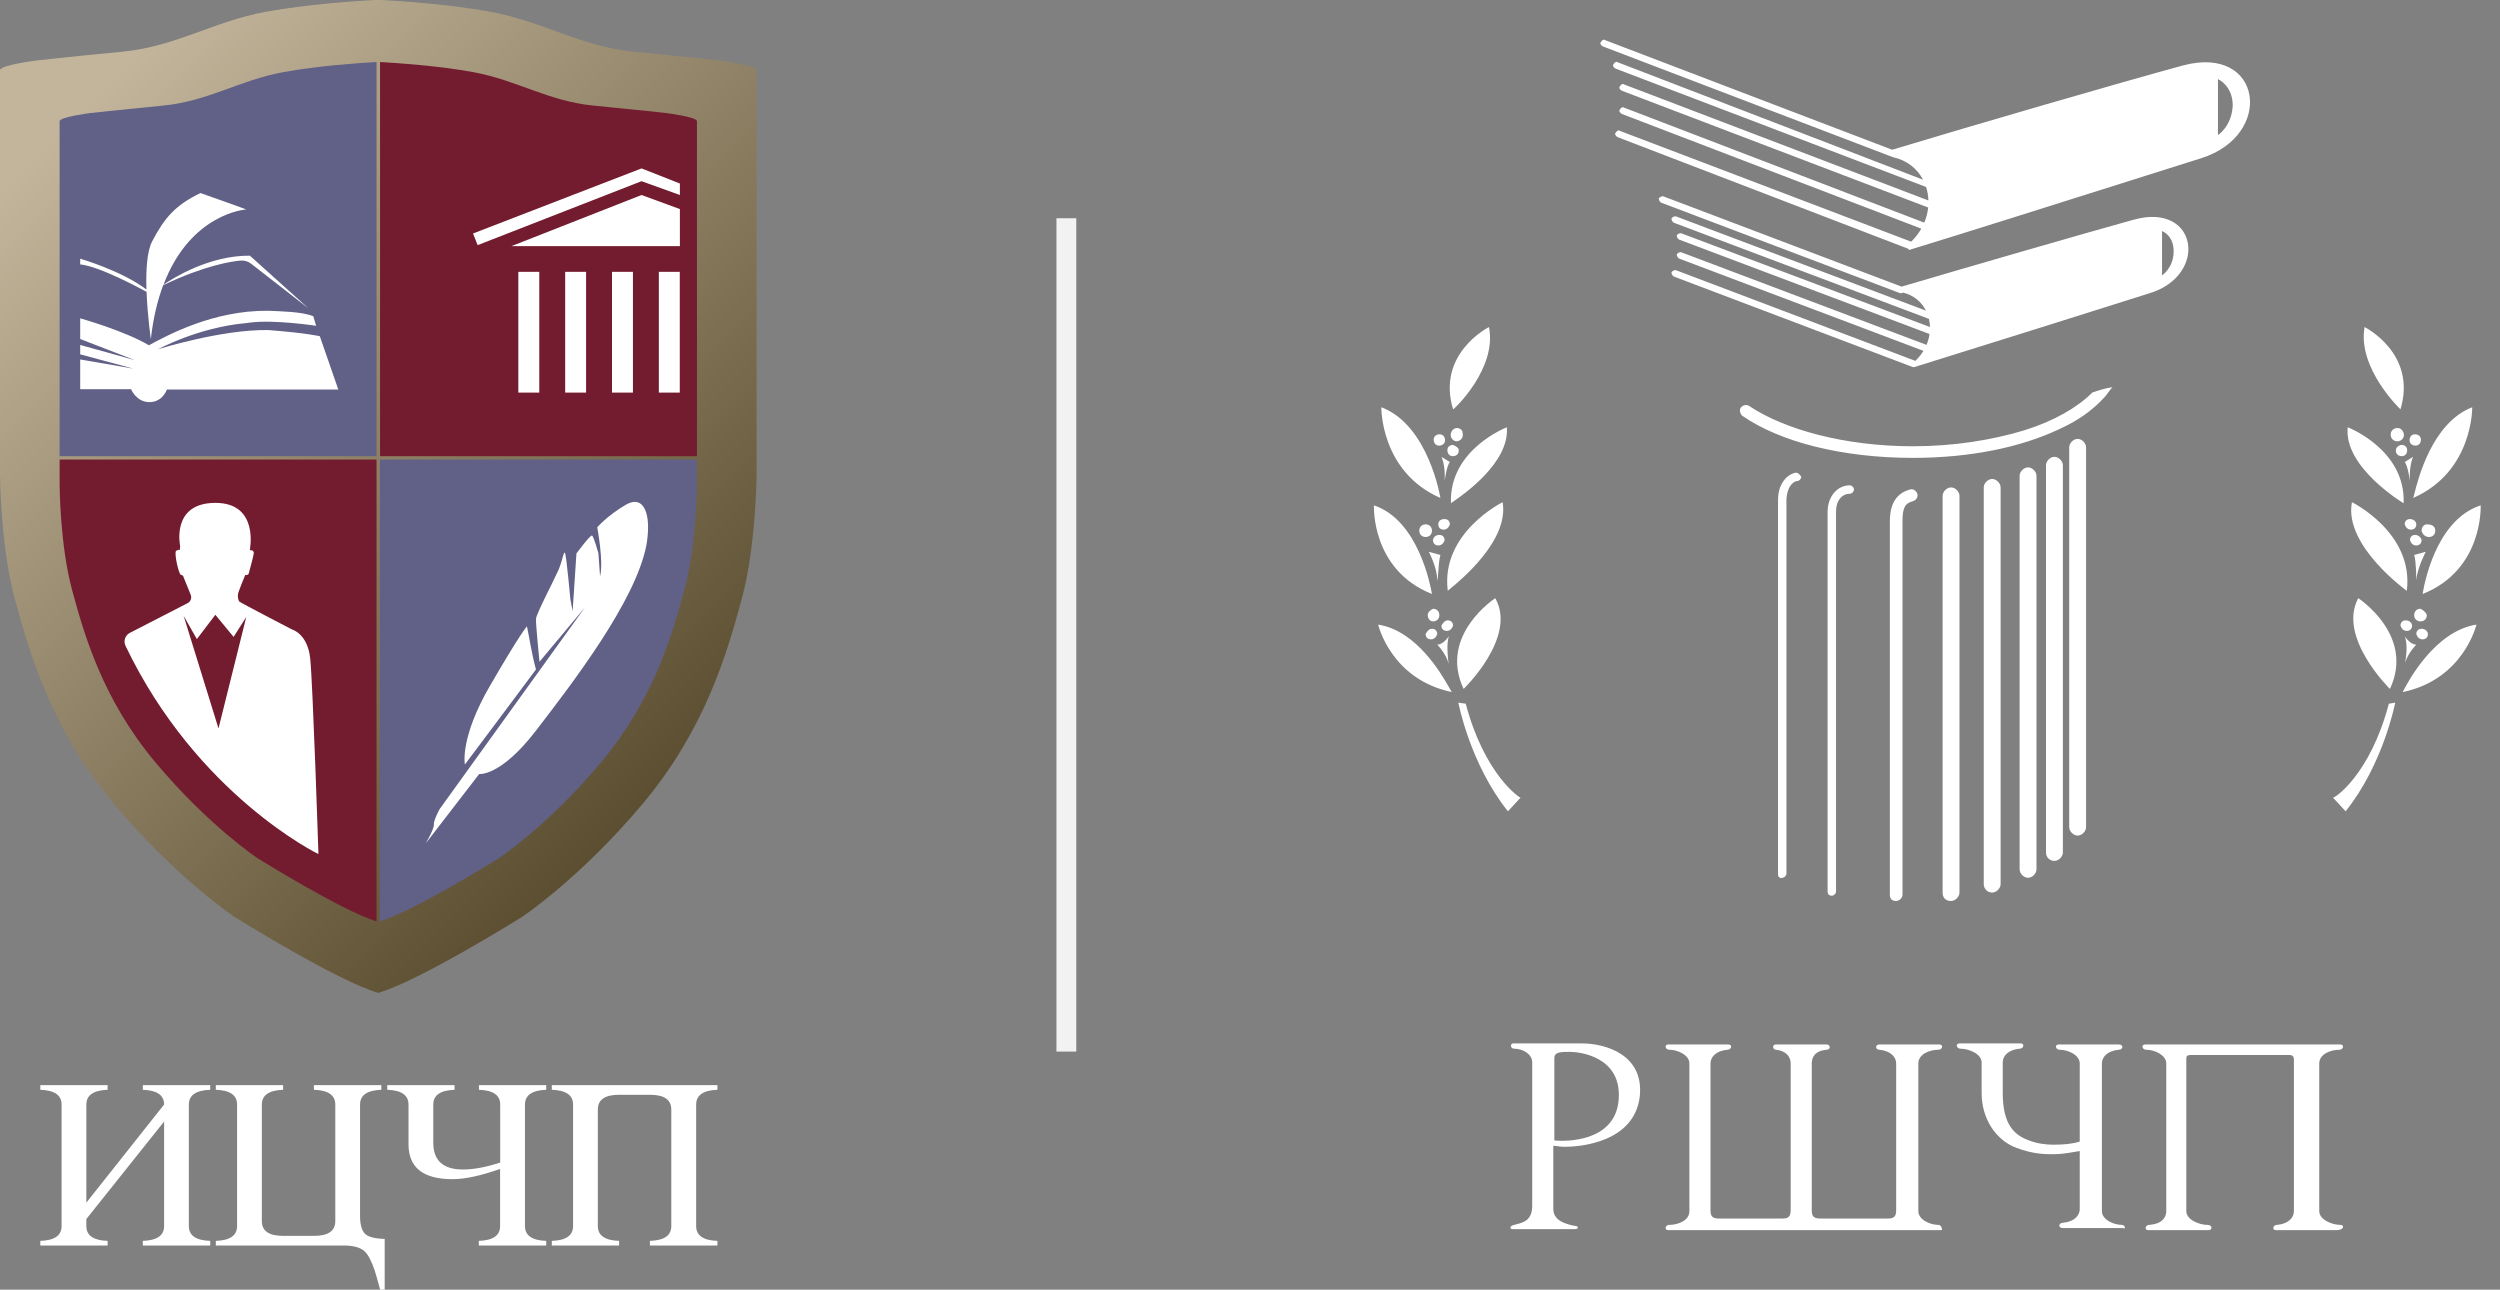 <svg width="126" height="65" viewBox="0 0 126 65" fill="none" xmlns="http://www.w3.org/2000/svg">
<rect x="0" y="0" width="126" height="65" fill="#808080" stroke="none"/>
<g clip-path="url(#clip0)">
<path d="M54.245 11H53.245V53H54.245V11Z" fill="#F2F2F2"/>
<path fill-rule="evenodd" clip-rule="evenodd" d="M95.408 7.923L80.785 2.34C80.679 2.287 80.626 2.18 80.679 2.127C80.732 2.021 80.838 1.968 80.891 2.021L95.366 7.547C99.41 6.324 106.896 4.147 110.03 3.297C114.018 2.234 114.657 6.806 110.934 7.976C110.164 8.218 108.951 8.601 107.522 9.053L107.521 9.054L107.52 9.054C103.92 10.192 98.946 11.765 96.206 12.602L96.194 12.545L81.53 6.913C81.423 6.859 81.37 6.753 81.423 6.7C81.476 6.594 81.583 6.54 81.636 6.594L96.312 12.177L96.322 12.182C96.532 11.979 96.702 11.756 96.834 11.524L81.742 5.743C81.636 5.69 81.583 5.583 81.636 5.53C81.689 5.424 81.796 5.371 81.849 5.424L96.983 11.221C97.088 10.972 97.153 10.715 97.18 10.459L81.742 4.573C81.636 4.52 81.583 4.414 81.636 4.361C81.689 4.254 81.796 4.201 81.849 4.254L97.192 10.104C97.185 9.87 97.145 9.641 97.075 9.424L81.424 3.457C81.317 3.403 81.264 3.297 81.317 3.244C81.37 3.138 81.477 3.084 81.53 3.138L96.921 9.057C96.631 8.505 96.116 8.076 95.408 7.923L95.408 7.923ZM111.785 3.988V6.806C111.785 6.806 112.476 6.381 112.53 5.318C112.53 4.307 111.785 3.988 111.785 3.988ZM95.78 14.782L83.71 10.209L83.709 10.209C83.656 10.156 83.603 10.103 83.603 9.997C83.656 9.944 83.71 9.89 83.816 9.89L95.84 14.446C99.097 13.485 105.1 11.747 107.584 11.06C110.775 10.209 111.307 13.878 108.329 14.782C106.149 15.473 99.555 17.547 96.471 18.504L96.47 18.5C96.454 18.503 96.437 18.505 96.418 18.505L84.348 13.932C84.295 13.878 84.242 13.825 84.242 13.719C84.295 13.666 84.348 13.613 84.454 13.613L96.525 18.185L96.525 18.186L96.53 18.191C96.696 18.034 96.833 17.862 96.942 17.683L84.614 13.027C84.561 12.974 84.508 12.921 84.508 12.815C84.561 12.762 84.614 12.709 84.72 12.709L97.097 17.382C97.172 17.202 97.223 17.018 97.249 16.835L84.614 12.07C84.561 12.017 84.508 11.964 84.508 11.858C84.561 11.805 84.614 11.752 84.72 11.752L97.27 16.483C97.267 16.343 97.249 16.206 97.218 16.072L84.348 11.22C84.295 11.166 84.242 11.113 84.242 11.007C84.295 10.954 84.348 10.901 84.454 10.901L97.069 15.657C96.849 15.22 96.456 14.878 95.911 14.746C95.877 14.768 95.836 14.782 95.78 14.782ZM108.967 11.645V13.878C108.967 13.878 109.552 13.506 109.552 12.655C109.552 11.858 108.967 11.645 108.967 11.645ZM75.043 16.484C75.043 16.484 72.384 17.813 73.235 20.631C73.288 20.631 75.468 18.558 75.043 16.484ZM119.175 16.484C119.175 16.484 121.834 17.813 120.983 20.631C120.983 20.631 118.803 18.558 119.175 16.484ZM118.325 21.535C118.325 21.535 121.249 22.652 121.143 25.364C121.143 25.364 118.112 23.556 118.325 21.535ZM121.622 25.098C124.653 23.769 124.6 20.525 124.6 20.525C122.58 21.305 121.868 24.146 121.677 24.909C121.646 25.029 121.629 25.098 121.622 25.098ZM118.538 25.311C118.538 25.311 121.675 26.853 121.303 29.777C121.303 29.777 118.112 27.491 118.538 25.311ZM122.1 29.937C125.184 28.714 125.025 25.47 125.025 25.47C122.722 26.221 122.163 29.565 122.105 29.909L122.105 29.909L122.101 29.93L122.101 29.935C122.1 29.937 122.1 29.938 122.1 29.937ZM118.856 30.149C118.856 30.149 121.728 32.011 120.452 34.722C120.452 34.722 117.793 32.117 118.856 30.149ZM121.09 34.882C124.174 34.244 124.812 31.479 124.812 31.479C122.713 31.813 121.384 34.33 121.133 34.805C121.105 34.86 121.09 34.887 121.09 34.882ZM122.313 31C122.313 31.16 122.207 31.319 121.994 31.319C121.834 31.319 121.675 31.213 121.675 31C121.675 30.841 121.781 30.681 121.994 30.681C122.1 30.734 122.26 30.841 122.313 31ZM121.303 31.798C121.462 31.798 121.569 31.692 121.569 31.532C121.569 31.426 121.462 31.266 121.25 31.266C121.09 31.266 120.984 31.372 120.984 31.532C121.037 31.692 121.143 31.798 121.303 31.798ZM122.738 26.746C122.738 26.906 122.632 27.065 122.419 27.065C122.26 27.065 122.1 26.959 122.047 26.746C122.047 26.587 122.153 26.427 122.313 26.427C122.579 26.427 122.738 26.534 122.738 26.746ZM121.781 27.491C121.94 27.491 122.047 27.384 122.047 27.225C122.047 27.119 121.887 26.959 121.728 26.959C121.568 26.959 121.462 27.065 121.462 27.225C121.515 27.384 121.621 27.491 121.781 27.491ZM122.366 31.957C122.366 32.117 122.26 32.223 122.1 32.223C121.941 32.223 121.834 32.117 121.781 31.957C121.781 31.798 121.888 31.691 122.047 31.691C122.26 31.691 122.366 31.851 122.366 31.957ZM121.143 22.014C121.197 21.854 121.09 21.642 120.931 21.588C120.718 21.535 120.558 21.642 120.505 21.801C120.452 22.014 120.558 22.173 120.718 22.227C120.931 22.28 121.09 22.173 121.143 22.014ZM121.143 22.439C121.302 22.492 121.356 22.652 121.302 22.811C121.249 22.971 121.09 23.024 120.93 22.971C120.771 22.918 120.718 22.758 120.771 22.599C120.824 22.492 120.983 22.386 121.143 22.439ZM121.994 22.28C122.047 22.12 121.994 21.961 121.835 21.908C121.675 21.855 121.515 21.908 121.462 22.067C121.409 22.227 121.462 22.386 121.622 22.439C121.781 22.492 121.941 22.439 121.994 22.28ZM121.781 26.427C121.781 26.587 121.675 26.693 121.515 26.693C121.356 26.693 121.249 26.587 121.196 26.427C121.196 26.268 121.302 26.161 121.462 26.161C121.621 26.161 121.781 26.268 121.781 26.427ZM121.621 23.024L121.196 23.29C121.356 23.45 121.462 24.247 121.462 24.247C121.409 23.45 121.621 23.024 121.621 23.024ZM121.675 27.969L122.26 27.81C122.26 27.81 121.834 28.607 121.781 29.245C121.781 29.245 121.781 28.288 121.675 27.969ZM121.781 32.489C121.462 32.489 121.196 32.063 121.196 32.063C121.364 32.441 121.267 33.15 121.218 33.406C121.21 33.437 121.202 33.468 121.196 33.499C121.196 33.51 121.206 33.474 121.218 33.406C121.357 32.913 121.781 32.489 121.781 32.489ZM120.399 35.467L120.718 35.414C120.718 35.414 120.133 38.498 118.219 40.89L117.581 40.199C117.634 40.252 119.442 39.083 120.399 35.467ZM75.946 21.535C75.946 21.535 73.022 22.652 73.128 25.364C73.122 25.364 73.157 25.34 73.224 25.294C73.735 24.942 76.087 23.322 75.946 21.535ZM69.619 20.525C69.619 20.525 69.566 23.769 72.596 25.098C72.596 25.098 72.011 21.429 69.619 20.525ZM75.733 25.311C75.733 25.311 72.596 26.853 72.968 29.777C72.962 29.777 73 29.746 73.072 29.687C73.613 29.244 76.062 27.236 75.733 25.311ZM72.171 29.937C69.087 28.714 69.246 25.47 69.246 25.47C71.492 26.219 72.098 29.542 72.165 29.905C72.169 29.929 72.171 29.94 72.171 29.937ZM75.361 30.149C75.361 30.149 72.49 32.011 73.766 34.722C73.766 34.722 76.478 32.117 75.361 30.149ZM73.181 34.882C70.097 34.244 69.459 31.479 69.459 31.479C71.412 31.79 72.662 33.99 73.052 34.678C73.129 34.814 73.173 34.891 73.181 34.882ZM71.958 31C71.958 31.16 72.064 31.319 72.224 31.319C72.383 31.319 72.543 31.213 72.543 31C72.543 30.841 72.437 30.681 72.224 30.681C72.118 30.734 71.958 30.841 71.958 31ZM72.915 31.798C72.756 31.798 72.65 31.692 72.65 31.532C72.703 31.426 72.809 31.266 72.969 31.266C73.128 31.266 73.234 31.372 73.234 31.532C73.181 31.692 73.075 31.798 72.915 31.798ZM71.533 26.746C71.533 26.906 71.639 27.065 71.852 27.065C72.012 27.065 72.171 26.959 72.171 26.746C72.171 26.587 72.065 26.427 71.852 26.427C71.693 26.427 71.533 26.534 71.533 26.746ZM72.49 27.491C72.33 27.491 72.224 27.384 72.224 27.225C72.224 27.119 72.33 26.959 72.543 26.959C72.702 26.959 72.809 27.065 72.809 27.225C72.756 27.384 72.649 27.491 72.49 27.491ZM71.852 31.957C71.852 32.117 71.958 32.223 72.118 32.223C72.277 32.223 72.384 32.117 72.437 31.957C72.437 31.798 72.331 31.691 72.171 31.691C72.012 31.691 71.905 31.851 71.852 31.957ZM73.128 22.014C73.075 21.854 73.181 21.642 73.341 21.588C73.501 21.535 73.713 21.642 73.713 21.801C73.766 22.014 73.66 22.173 73.501 22.227C73.341 22.28 73.181 22.173 73.128 22.014ZM73.128 22.439C72.968 22.492 72.915 22.652 72.968 22.811C73.022 22.971 73.181 23.024 73.341 22.971C73.5 22.918 73.553 22.758 73.5 22.599C73.394 22.492 73.234 22.386 73.128 22.439ZM72.278 22.28C72.224 22.12 72.278 21.961 72.437 21.908C72.597 21.855 72.756 21.908 72.809 22.067C72.862 22.227 72.809 22.386 72.65 22.439C72.49 22.492 72.331 22.439 72.278 22.28ZM72.49 26.427C72.49 26.587 72.596 26.693 72.756 26.693C72.915 26.693 73.022 26.587 73.075 26.427C73.075 26.268 72.968 26.161 72.809 26.161C72.596 26.161 72.49 26.268 72.49 26.427ZM72.65 23.024L73.075 23.29C72.915 23.45 72.809 24.247 72.809 24.247C72.862 23.45 72.65 23.024 72.65 23.024ZM72.597 27.969L72.012 27.81C72.012 27.81 72.437 28.607 72.437 29.245C72.461 29.245 72.474 29.058 72.49 28.82V28.82C72.511 28.523 72.537 28.147 72.597 27.969ZM72.437 32.489C72.756 32.489 73.022 32.063 73.022 32.063C72.886 32.472 72.982 33.267 73.013 33.459C72.891 32.943 72.437 32.489 72.437 32.489ZM73.022 33.499C73.019 33.486 73.016 33.472 73.013 33.459C73.018 33.492 73.022 33.507 73.022 33.499ZM73.873 35.467L73.501 35.414C73.501 35.414 74.085 38.498 76 40.89L76.636 40.201C76.637 40.2 76.638 40.2 76.638 40.199L76.636 40.201C76.577 40.212 74.814 39.022 73.873 35.467ZM97.907 24.991V44.985C97.907 45.251 98.067 45.41 98.332 45.41C98.545 45.41 98.758 45.197 98.758 44.985V24.991C98.758 24.779 98.545 24.566 98.332 24.566C98.12 24.566 97.907 24.779 97.907 24.991ZM95.248 45.091V26.268C95.248 25.576 95.461 24.885 96.259 24.672C96.418 24.619 96.578 24.726 96.631 24.885C96.684 25.045 96.578 25.204 96.418 25.257C95.993 25.364 95.886 25.63 95.886 26.268V45.091C95.886 45.251 95.727 45.41 95.567 45.41C95.355 45.41 95.248 45.304 95.248 45.091ZM99.981 24.566V44.559C99.981 44.772 100.14 44.985 100.406 44.985C100.619 44.985 100.831 44.772 100.831 44.559V24.566C100.831 24.354 100.619 24.141 100.406 24.141C100.193 24.141 99.981 24.354 99.981 24.566ZM92.111 44.932V25.789C92.111 25.045 92.589 24.46 93.228 24.46C93.334 24.46 93.44 24.566 93.44 24.673C93.44 24.779 93.334 24.885 93.228 24.885C92.855 24.885 92.536 25.204 92.536 25.789V44.932C92.536 45.038 92.43 45.144 92.323 45.144C92.217 45.144 92.111 45.091 92.111 44.932ZM89.612 25.204V44.081C89.612 44.187 89.718 44.293 89.825 44.24C89.931 44.24 90.037 44.134 90.037 44.028V25.151C90.091 24.407 90.463 24.247 90.569 24.247C90.675 24.247 90.782 24.141 90.782 24.035C90.729 23.928 90.622 23.822 90.516 23.822C90.144 23.875 89.612 24.3 89.612 25.204ZM101.789 43.815V23.981C101.789 23.769 102.001 23.556 102.214 23.556C102.427 23.556 102.639 23.769 102.639 23.981V43.815C102.639 44.028 102.427 44.24 102.214 44.24C102.001 44.24 101.789 44.028 101.789 43.815ZM103.118 23.45V42.964C103.118 43.23 103.331 43.389 103.543 43.389C103.756 43.389 103.969 43.177 103.969 42.964V23.45C103.969 23.237 103.756 23.024 103.543 23.024C103.331 23.024 103.118 23.237 103.118 23.45ZM104.288 41.688V22.546C104.288 22.333 104.5 22.12 104.713 22.12C104.926 22.12 105.138 22.333 105.138 22.546V41.688C105.138 41.901 104.926 42.113 104.713 42.113C104.5 42.113 104.288 41.901 104.288 41.688ZM102.001 21.695C103.543 21.216 104.713 20.525 105.457 19.78L105.458 19.78C105.777 19.674 106.095 19.568 106.468 19.515C106.388 19.594 106.322 19.687 106.255 19.78C106.189 19.873 106.122 19.967 106.042 20.046C105.457 20.684 104.713 21.216 103.756 21.642C101.842 22.546 99.289 23.077 96.418 23.077C92.855 23.077 89.718 22.28 87.804 20.95C87.698 20.844 87.644 20.631 87.751 20.525C87.857 20.419 88.017 20.365 88.176 20.472C89.931 21.642 92.962 22.492 96.418 22.492C98.492 22.492 100.406 22.173 102.001 21.695ZM79.722 52.588H76.266C76.106 52.588 76.106 52.854 76.319 52.854C76.744 52.854 77.223 53.12 77.223 53.545V60.777C77.223 61.497 76.789 61.611 76.431 61.704L76.373 61.719C76.355 61.724 76.336 61.729 76.319 61.734C76.053 61.787 76.106 61.947 76.212 61.947H79.403C79.562 61.947 79.562 61.787 79.403 61.787C79.35 61.787 79.084 61.734 78.818 61.628C78.552 61.521 78.286 61.309 78.286 60.937V57.746C78.327 57.746 78.384 57.754 78.454 57.764C78.565 57.779 78.708 57.799 78.871 57.799C79.615 57.799 82.38 57.587 82.646 55.247C82.859 53.173 80.945 52.588 79.722 52.588ZM81.583 55.407C81.423 57.587 78.871 57.533 78.339 57.48V53.333C78.339 53.014 78.658 53.014 79.137 53.014C79.562 53.014 81.742 53.227 81.583 55.407ZM96.684 61.043C96.684 61.468 97.269 61.734 97.694 61.734C97.854 61.734 97.907 62 97.854 62H94.823H90.994H90.941H87.113H84.082C83.869 62 83.922 61.734 84.135 61.734C84.561 61.734 85.145 61.522 85.145 61.043V53.599C85.145 53.173 84.561 52.907 84.135 52.907C83.922 52.907 83.869 52.642 84.082 52.642H87.113C87.326 52.642 87.272 52.907 87.06 52.907C86.475 52.961 86.209 53.28 86.209 53.599V60.99C86.209 61.256 86.262 61.415 86.634 61.415H89.825C90.144 61.415 90.25 61.309 90.25 60.99V53.599C90.25 53.28 90.037 52.961 89.506 52.907C89.346 52.907 89.293 52.642 89.506 52.642H90.729H90.835H92.058C92.271 52.642 92.271 52.907 92.058 52.907C91.473 52.961 91.313 53.28 91.313 53.599V60.99C91.313 61.256 91.367 61.415 91.739 61.415H95.142C95.461 61.415 95.567 61.309 95.567 60.99V53.599C95.567 53.28 95.301 52.961 94.716 52.907C94.504 52.907 94.504 52.642 94.716 52.642H97.747C97.96 52.642 97.907 52.907 97.694 52.907C97.269 52.907 96.684 53.12 96.684 53.599V61.043ZM106.946 61.734C106.521 61.734 105.936 61.468 105.936 61.043V53.599C105.936 53.28 106.202 52.961 106.787 52.907C107 52.907 107.053 52.642 106.787 52.642H103.756C103.543 52.642 103.596 52.907 103.809 52.907C104.235 52.907 104.819 53.173 104.819 53.599V57.533C104.5 57.64 104.075 57.693 103.49 57.693C103.118 57.693 102.693 57.64 102.267 57.48C101.523 57.214 100.938 56.683 100.938 55.087V53.545C100.938 53.227 101.204 52.907 101.789 52.854C102.001 52.854 102.054 52.588 101.842 52.588H98.758C98.545 52.588 98.598 52.854 98.811 52.854C99.236 52.854 99.874 53.12 99.874 53.545V55.087C99.874 56.417 100.619 57.48 101.629 57.852C102.48 58.172 103.065 58.172 103.49 58.172C103.884 58.172 104.219 58.113 104.517 58.062C104.622 58.043 104.722 58.026 104.819 58.012V60.937C104.819 61.256 104.554 61.575 103.969 61.628C103.756 61.628 103.703 61.894 103.969 61.894H107C107.159 62 107.106 61.734 106.946 61.734ZM116.89 61.043C116.89 61.468 117.528 61.734 117.953 61.734C118.166 61.734 118.166 62 117.74 62H114.71C114.497 62 114.55 61.734 114.763 61.734C115.348 61.681 115.613 61.362 115.613 61.043V53.386C115.613 53.28 115.56 53.173 115.401 53.173H112.689H112.476H110.403C110.243 53.173 110.19 53.227 110.19 53.333V61.043C110.19 61.468 110.828 61.734 111.253 61.734C111.519 61.734 111.519 62 111.306 62H108.276C108.063 62 108.116 61.734 108.329 61.734C108.967 61.681 109.18 61.362 109.18 61.043V53.599C109.18 53.173 108.595 52.907 108.169 52.907C107.957 52.907 107.903 52.642 108.116 52.642H108.435H112.689H117.634H117.953C118.166 52.642 118.113 52.907 117.9 52.907C117.475 52.907 116.89 53.12 116.89 53.599V61.043Z" fill="white"/>
<path d="M36.299 3.051C36.299 3.051 34.717 2.876 31.958 2.606C29.246 2.343 27.384 1.089 24.765 0.603C22.686 0.216 20.173 0.052 19.341 0.006C19.154 -0.006 18.966 -0.006 18.779 0.006C17.947 0.052 15.434 0.216 13.355 0.603C10.742 1.089 8.874 2.343 6.162 2.606C3.403 2.87 1.822 3.051 1.822 3.051C1.822 3.051 0 3.28 0 3.538C0 3.795 0 23.898 0 23.898C0 23.898 0.018 27.495 0.75 30.195C1.482 32.895 2.583 36.743 5.746 40.516C8.909 44.288 11.826 46.215 11.826 46.215C11.826 46.215 16.987 49.442 19.066 50.04C19.066 48.775 19.066 5.904 19.066 0.55C19.066 5.904 19.066 48.775 19.066 50.04C21.14 49.442 26.306 46.215 26.306 46.215C26.306 46.215 29.223 44.282 32.386 40.516C35.549 36.749 36.65 32.895 37.382 30.195C38.114 27.495 38.132 23.898 38.132 23.898C38.132 23.898 38.132 3.795 38.132 3.544C38.132 3.28 36.299 3.051 36.299 3.051Z" fill="url(#paint0_linear)"/>
<path d="M3.005 23.16C3.005 23.968 3.005 24.449 3.005 24.449C3.005 24.449 3.017 27.477 3.637 29.75C4.253 32.023 5.184 35.267 7.849 38.442C10.514 41.617 12.968 43.245 12.968 43.245C12.968 43.245 17.174 45.875 18.978 46.438V23.16H3.005Z" fill="#741C2F"/>
<path d="M18.978 22.985V3.128C18.931 3.128 18.878 3.134 18.832 3.134C18.135 3.175 16.014 3.315 14.263 3.638C12.06 4.048 10.491 5.102 8.206 5.324C5.887 5.547 4.551 5.699 4.551 5.699C4.551 5.699 3.005 5.893 3.005 6.109C3.005 6.285 3.005 18.668 3.005 22.991H18.978V22.985Z" fill="#616086"/>
<path d="M35.121 23.16C35.121 23.968 35.121 24.449 35.121 24.449C35.121 24.449 35.109 27.477 34.489 29.75C33.874 32.023 32.942 35.267 30.277 38.442C27.612 41.617 25.158 43.245 25.158 43.245C25.158 43.245 20.952 45.875 19.148 46.438V23.16H35.121Z" fill="#616086"/>
<path d="M19.154 22.985V3.128C19.201 3.128 19.253 3.134 19.3 3.134C19.997 3.175 22.118 3.315 23.869 3.638C26.071 4.048 27.641 5.102 29.926 5.324C32.245 5.547 33.581 5.699 33.581 5.699C33.581 5.699 35.127 5.893 35.127 6.109C35.127 6.285 35.127 18.668 35.127 22.991H19.154V22.985Z" fill="#741C2F"/>
<path d="M7.603 17.092C7.72 16.02 7.943 15.124 8.224 14.374C10.263 13.396 11.662 13.168 12.143 13.132C12.33 13.121 12.518 13.179 12.664 13.296L15.552 15.546C15.552 15.546 13.291 13.507 12.594 12.886C10.561 12.869 8.74 14.005 8.242 14.345C9.612 10.731 12.412 10.555 12.412 10.555C12.412 10.555 11.293 10.145 10.104 9.729C8.845 10.333 8.289 10.977 7.668 12.166C7.404 12.67 7.351 13.642 7.381 14.591C6.116 13.636 4.042 13.039 4.042 13.039C4.042 13.039 4.042 13.039 4.042 13.326C5.038 13.425 7.17 14.591 7.387 14.708C7.433 15.932 7.603 17.092 7.603 17.092Z" fill="white"/>
<path d="M16.119 16.946C16.119 16.946 15.493 16.788 13.525 16.635C11.17 16.594 7.966 17.602 7.966 17.602C7.966 17.602 9.981 16.5 12.406 16.284C12.453 16.278 12.535 16.272 12.588 16.26C13.782 16.096 15.932 16.419 15.932 16.419L15.791 15.938C15.212 15.704 14.14 15.692 13.519 15.663C10.737 15.634 8.423 16.91 7.503 17.402C6.279 16.67 4.042 16.044 4.042 16.044V17.086L6.795 18.152L4.042 17.385V17.859L6.724 18.58L4.042 18.117V19.617H6.607C6.607 19.617 6.865 20.267 7.533 20.267C8.2 20.267 8.411 19.634 8.411 19.634H17.051L16.119 16.946Z" fill="white"/>
<path d="M27.179 13.701H26.124V19.787H27.179V13.701Z" fill="white"/>
<path d="M29.539 13.701H28.485V19.787H29.539V13.701Z" fill="white"/>
<path d="M31.9 13.701H30.845V19.787H31.9V13.701Z" fill="white"/>
<path d="M34.26 13.701H33.206V19.787H34.26V13.701Z" fill="white"/>
<path d="M25.773 12.406H34.266V10.538L32.333 9.829L25.773 12.406Z" fill="white"/>
<path d="M23.84 11.768L32.333 8.488L34.266 9.249V9.829L32.333 9.132L24.074 12.354L23.84 11.768Z" fill="white"/>
<path d="M15.633 33.177C15.499 31.929 14.714 31.724 14.714 31.724C14.714 31.724 12.107 30.371 12.06 30.318C12.014 30.265 11.978 30.107 11.99 29.967C12.002 29.826 12.359 28.983 12.359 28.983L12.447 28.977C12.488 28.971 12.523 28.942 12.535 28.907C12.593 28.701 12.757 28.087 12.787 27.911C12.828 27.7 12.588 27.729 12.588 27.729C12.588 27.729 13.091 25.339 10.848 25.345C8.605 25.351 9.079 27.518 9.079 27.518L9.067 27.718C9.067 27.718 9.003 27.682 8.88 27.759C8.757 27.835 9.009 28.971 9.126 28.977C9.237 28.983 9.249 29.082 9.249 29.082L9.612 29.979C9.676 30.137 9.612 30.318 9.454 30.4C9.026 30.617 8.089 31.103 6.549 31.894C6.308 32.017 6.209 32.31 6.326 32.55C9.928 40.077 16.049 43.046 16.049 43.046C16.049 43.046 15.768 34.424 15.633 33.177ZM11.012 36.715L9.255 31.039L9.922 32.21L10.854 30.986L11.773 32.099L12.412 31.097L11.012 36.715Z" fill="white"/>
<path d="M27.014 33.739C26.821 33.089 26.657 32.011 26.558 31.566C26.558 31.566 26.247 31.888 24.701 34.553C23.154 37.218 23.43 38.53 23.43 38.53C23.43 38.53 26.558 34.365 27.014 33.739Z" fill="white"/>
<path d="M31.531 25.445C30.605 25.99 30.101 26.575 30.101 26.575C30.101 26.575 30.435 28.344 30.242 29.041L30.16 27.887C30.16 27.887 29.926 27.032 29.838 26.991C29.75 26.95 29.053 27.893 29.053 27.893L28.86 30.804L28.748 30.207C28.748 30.207 28.555 28.11 28.485 27.899C28.414 27.688 28.368 28.221 28.145 28.731C27.922 29.241 27.032 30.933 27.015 31.185C26.997 31.443 27.19 33.352 27.19 33.352L29.492 30.599L22.153 40.785C22.153 40.785 21.842 41.354 21.866 41.565C21.889 41.77 21.456 42.508 21.456 42.508L24.15 39.011C24.15 39.011 25.228 39.151 27.02 36.814C28.813 34.477 32.058 30.283 32.585 27.442C32.843 25.908 32.456 24.9 31.531 25.445Z" fill="white"/>
<path fill-rule="evenodd" clip-rule="evenodd" d="M19.16 65H19.388V62.44C18.908 62.429 18.591 62.347 18.422 62.206C18.24 62.048 18.146 61.737 18.146 61.275V55.669C18.146 55.2 18.504 54.949 19.218 54.925V54.691H15.821V54.925C16.541 54.949 16.899 55.195 16.899 55.669V61.544C16.899 62.042 16.541 62.288 15.821 62.288H14.269C13.554 62.288 13.197 62.042 13.197 61.544V55.669C13.197 55.2 13.554 54.949 14.269 54.925V54.691H10.877V54.925C11.592 54.949 11.949 55.195 11.949 55.669V61.796C11.949 62.27 11.592 62.517 10.877 62.54V62.774H17.332C17.806 62.774 18.152 62.868 18.363 63.055C18.545 63.214 18.714 63.536 18.878 64.01C18.908 64.092 19.002 64.42 19.16 65ZM2.032 62.774H5.424V62.54C4.709 62.517 4.352 62.271 4.352 61.796V61.439L8.271 56.525V61.796C8.271 62.271 7.913 62.517 7.199 62.54V62.774H10.596V62.54C9.876 62.517 9.518 62.271 9.518 61.796V55.669C9.518 55.201 9.876 54.949 10.596 54.925V54.691H7.199V54.925C7.913 54.949 8.271 55.195 8.271 55.669L4.352 60.613V55.669C4.352 55.201 4.709 54.949 5.424 54.925V54.691H2.032V54.925C2.747 54.949 3.104 55.195 3.104 55.669V61.796C3.104 62.271 2.747 62.517 2.032 62.54V62.774ZM27.524 62.774H24.133V62.54C24.847 62.517 25.205 62.27 25.205 61.796V58.914C24.244 59.254 23.442 59.43 22.803 59.43C21.327 59.43 20.589 58.844 20.589 57.672V55.669C20.589 55.195 20.232 54.949 19.517 54.925V54.691H22.909V54.925C22.194 54.949 21.837 55.2 21.837 55.669V57.59C21.837 58.492 22.334 58.943 23.33 58.943C23.875 58.943 24.502 58.826 25.21 58.592V55.669C25.21 55.195 24.853 54.949 24.139 54.925V54.691H27.53V54.925C26.816 54.949 26.458 55.2 26.458 55.669V61.796C26.458 62.27 26.816 62.517 27.53 62.54V62.774H27.524ZM32.755 62.774H36.152H36.158V62.54C35.443 62.517 35.086 62.27 35.086 61.796V55.669C35.086 55.2 35.443 54.949 36.158 54.925V54.691H27.811V54.925C28.526 54.949 28.883 55.195 28.883 55.669V61.796C28.883 62.27 28.526 62.517 27.811 62.54V62.774H31.203V62.54C30.488 62.517 30.131 62.27 30.131 61.796V55.921C30.131 55.423 30.488 55.177 31.203 55.177H32.755C33.475 55.177 33.833 55.423 33.833 55.921V61.796C33.833 62.27 33.475 62.517 32.755 62.54V62.774Z" fill="white"/>
</g>
<defs>
<linearGradient id="paint0_linear" x1="1.671" y1="1.839" x2="36.461" y2="36.629" gradientUnits="userSpaceOnUse">
<stop offset="0.087" stop-color="#C2B59B"/>
<stop offset="1" stop-color="#5C4E30"/>
</linearGradient>
<clipPath id="clip0">
<rect width="126" height="65" fill="white"/>
</clipPath>
</defs>
</svg>
